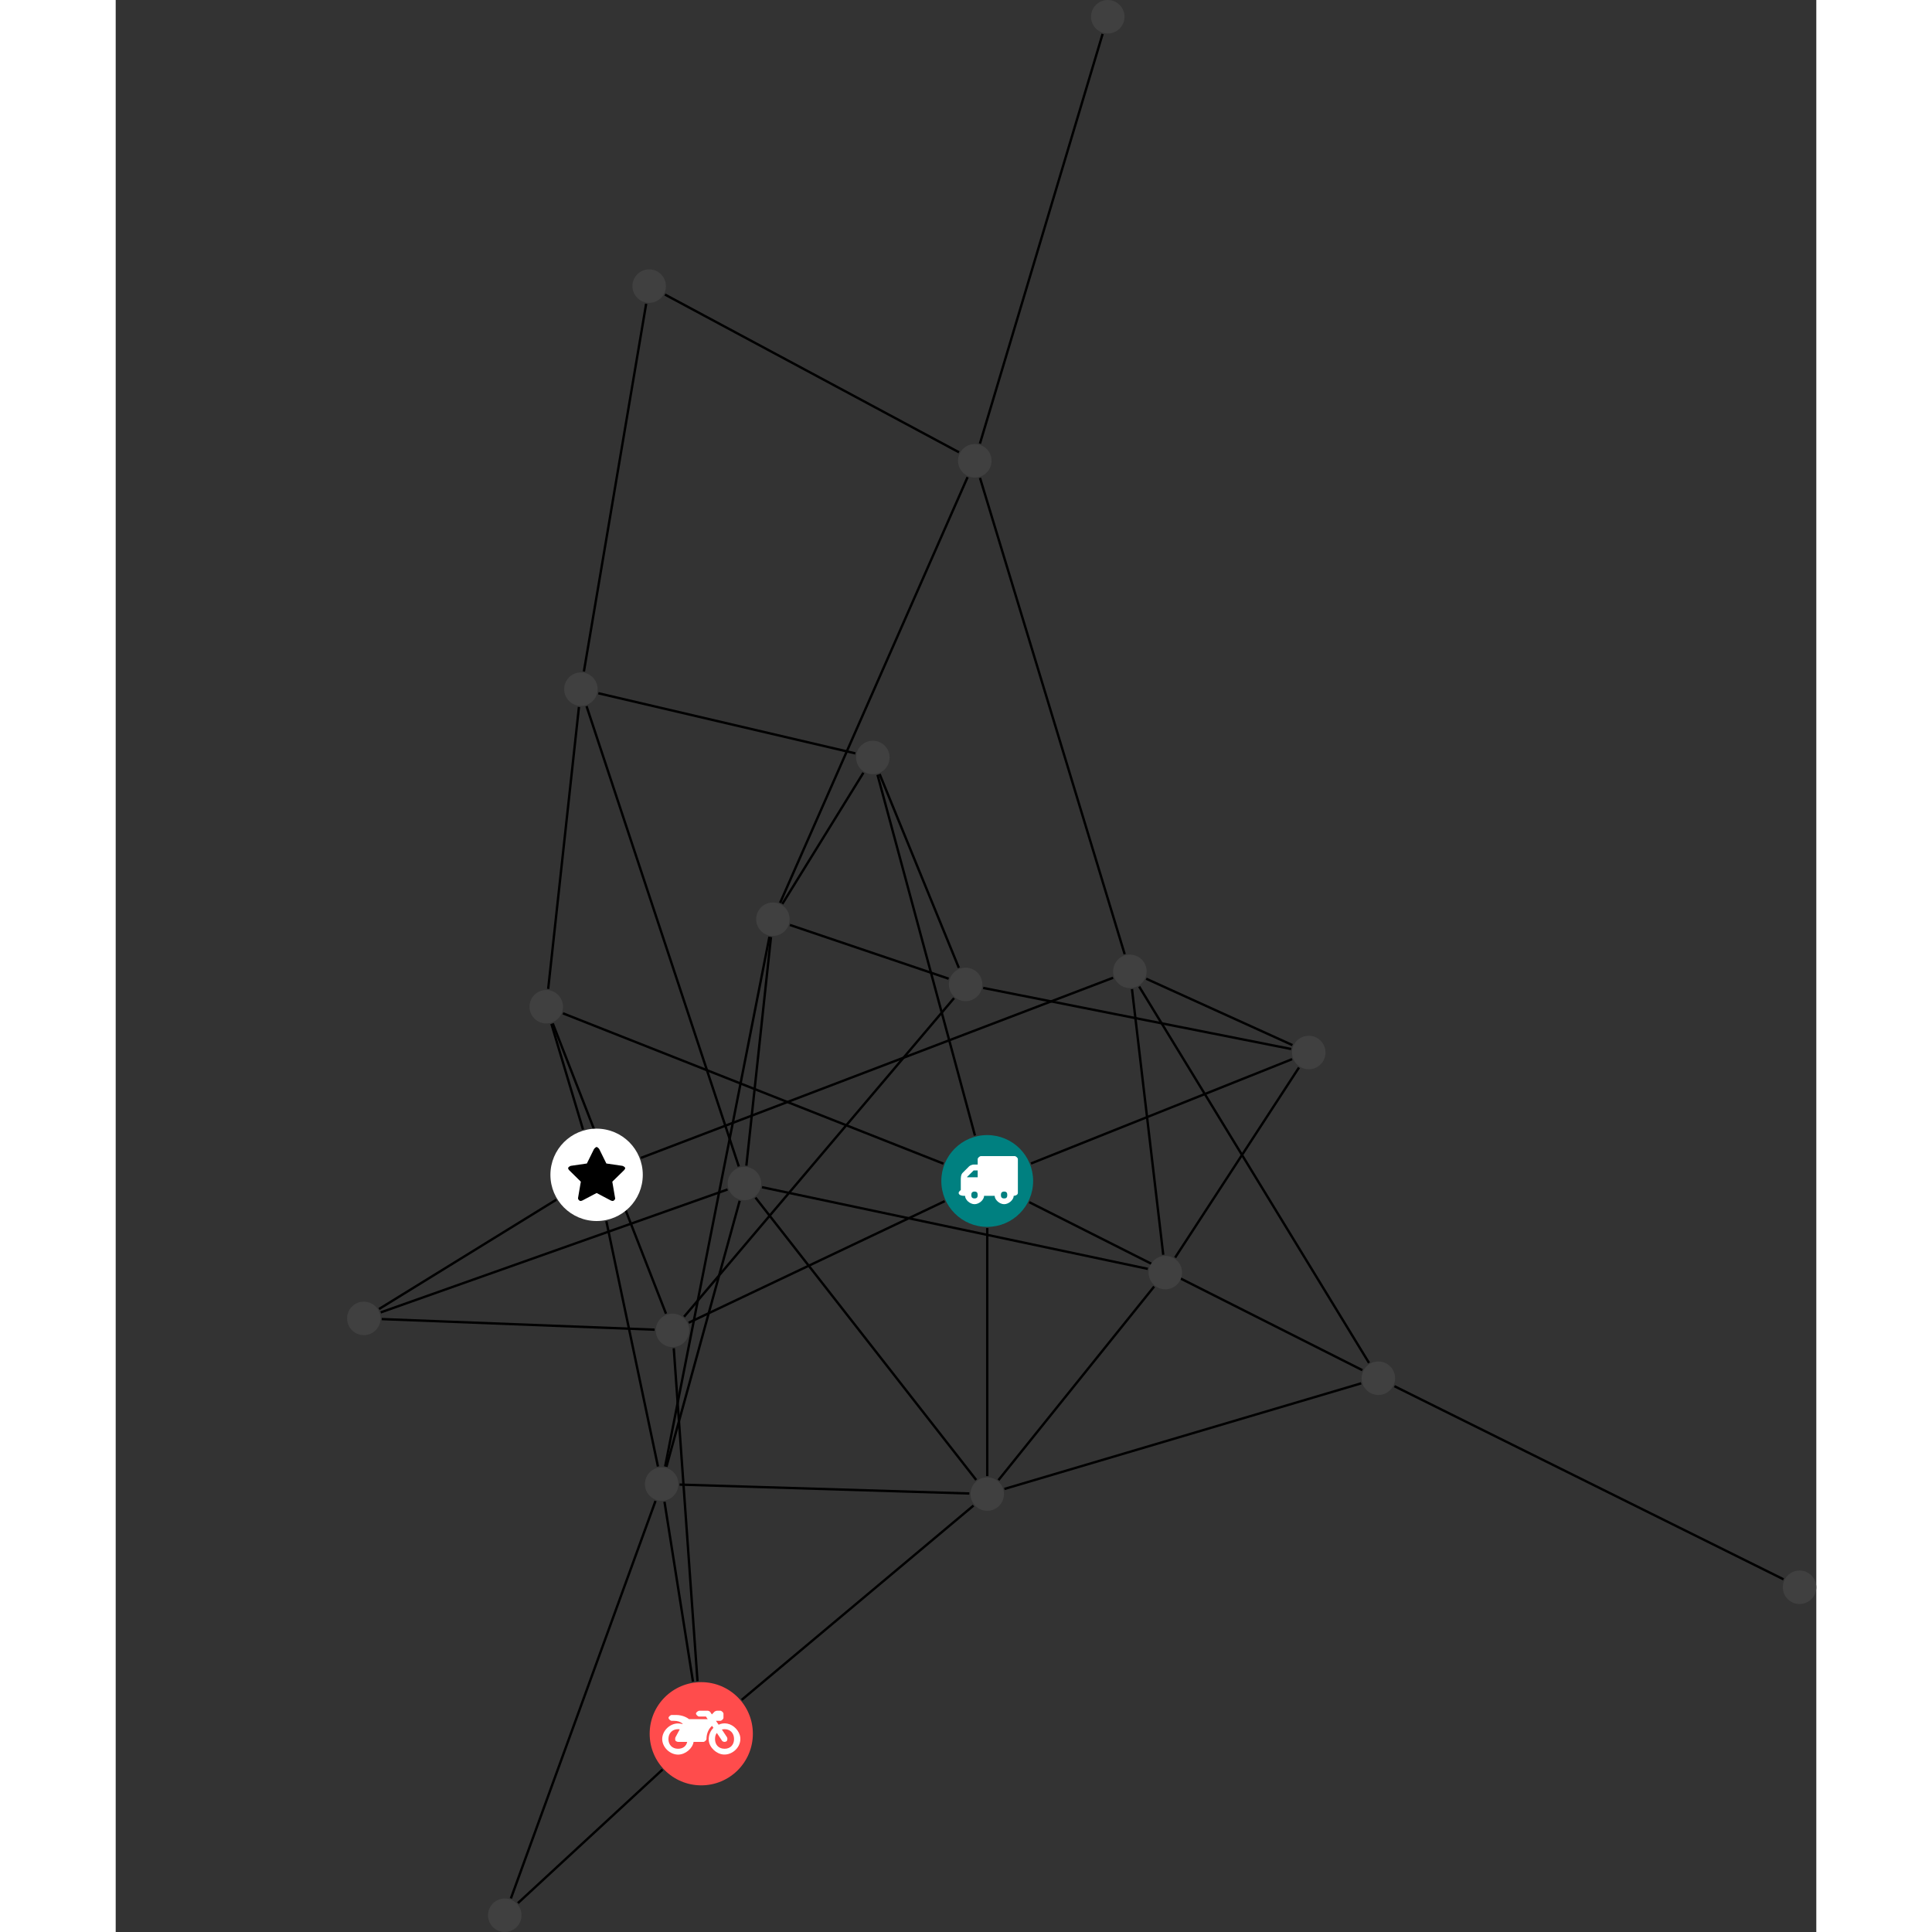 <?xml version="1.0" encoding="UTF-8"?>
<svg xmlns="http://www.w3.org/2000/svg" xmlns:xlink="http://www.w3.org/1999/xlink" width="325.251pt" height="325.251pt" viewBox="-38.954 0.000 286.296 325.251" version="1.1">
<rect x="-38.954" y="0.000" width="286.296" height="325.251" fill="#333333" stroke="none"/>
<defs>
<g>
<symbol overflow="visible" id="glyph0-0">
<path style="stroke:none;" d="M 1.422 -0.75 L 1.422 -7.922 L 3.562 -7.922 L 3.562 -0.891 L 1.422 -0.891 Z M 0.625 0 L 4.531 0 L 4.531 -8.812 L 0.438 -8.812 L 0.438 0 Z M 0.625 0 "/>
</symbol>
<symbol overflow="visible" id="glyph0-1">
<path style="stroke:none;" d="M 3.375 -0.844 C 3.375 -0.453 3.234 -0.266 2.844 -0.266 C 2.469 -0.266 2.297 -0.453 2.297 -0.844 C 2.297 -1.219 2.469 -1.422 2.844 -1.422 C 3.234 -1.422 3.375 -1.219 3.375 -0.844 Z M 1.594 -3.688 L 1.594 -3.859 C 1.594 -3.875 1.578 -3.875 1.594 -3.891 L 2.688 -4.969 C 2.703 -5 2.656 -4.984 2.688 -4.984 L 3.375 -4.984 L 3.375 -3.828 L 1.594 -3.828 Z M 8.359 -0.844 C 8.359 -0.453 8.219 -0.266 7.828 -0.266 C 7.453 -0.266 7.281 -0.453 7.281 -0.844 C 7.281 -1.219 7.453 -1.422 7.828 -1.422 C 8.219 -1.422 8.359 -1.219 8.359 -0.844 Z M 10.141 -6.891 C 10.141 -7.094 9.812 -7.391 9.609 -7.391 L 3.922 -7.391 C 3.719 -7.391 3.375 -7.094 3.375 -6.891 L 3.375 -5.969 L 2.672 -5.969 C 2.469 -5.969 2.078 -5.812 1.938 -5.672 L 0.844 -4.578 C 0.531 -4.266 0.531 -3.734 0.531 -3.328 L 0.531 -1.688 C 0.516 -1.688 0.172 -1.391 0.172 -1.203 C 0.172 -0.781 0.781 -0.703 1.062 -0.703 L 1.25 -0.703 C 1.25 -0.047 2.062 0.703 2.844 0.703 C 3.641 0.703 4.453 -0.047 4.453 -0.703 L 6.234 -0.703 C 6.234 -0.047 7.047 0.703 7.828 0.703 C 8.625 0.703 9.438 -0.047 9.438 -0.703 C 9.547 -0.703 10.141 -0.781 10.141 -1.203 Z M 10.141 -6.891 "/>
</symbol>
<symbol overflow="visible" id="glyph0-2">
<path style="stroke:none;" d="M 12.969 -2.906 C 12.844 -3.984 11.859 -5.016 10.781 -5.219 C 10.234 -5.328 9.703 -5.219 9.328 -5.031 L 8.875 -5.688 L 9.609 -5.688 C 9.812 -5.688 10.141 -5.984 10.141 -6.188 L 10.141 -6.891 C 10.141 -7.094 9.812 -7.391 9.609 -7.391 L 9.047 -7.391 C 8.969 -7.391 8.734 -7.312 8.656 -7.25 L 8.188 -6.766 L 7.891 -7.203 C 7.828 -7.281 7.594 -7.391 7.484 -7.391 L 6.078 -7.391 C 5.906 -7.391 5.547 -7.125 5.516 -6.953 C 5.484 -6.734 5.828 -6.406 6.047 -6.406 L 7.188 -6.406 L 7.484 -5.969 L 4.344 -5.969 C 4.141 -6.125 3.375 -6.672 2.141 -6.672 L 1.422 -6.672 C 1.219 -6.672 0.891 -6.375 0.891 -6.188 C 0.891 -5.984 1.219 -5.688 1.422 -5.688 L 1.781 -5.688 C 2.484 -5.688 2.906 -5.516 3.281 -5.188 L 3.25 -5.141 C 3.078 -5.188 2.797 -5.25 2.5 -5.25 C 1.109 -5.25 -0.172 -4 -0.172 -2.625 C -0.172 -1.25 1.109 0 2.5 0 C 3.75 0 4.953 -1.062 5.109 -2.141 L 6.766 -2.141 C 6.969 -2.141 7.281 -2.438 7.281 -2.625 C 7.281 -3.609 7.688 -4.391 8.219 -4.844 L 8.453 -4.5 C 7.969 -4.062 7.578 -3.203 7.672 -2.359 C 7.781 -1.172 8.969 -0.094 10.141 -0.016 C 11.703 0.094 13.156 -1.344 12.969 -2.906 Z M 2.5 -0.984 C 1.516 -0.984 0.875 -1.641 0.875 -2.625 C 0.875 -3.594 1.516 -4.281 2.5 -4.281 C 2.672 -4.281 2.844 -4.234 2.781 -4.25 L 2.047 -2.891 C 2 -2.781 2 -2.469 2.047 -2.359 C 2.125 -2.25 2.375 -2.141 2.5 -2.141 L 4.031 -2.141 C 3.891 -1.453 3.344 -0.984 2.5 -0.984 Z M 10.328 -0.984 C 9.344 -0.984 8.719 -1.641 8.719 -2.625 C 8.719 -3.109 8.859 -3.469 9.031 -3.641 L 9.906 -2.328 C 9.969 -2.219 10.203 -2.141 10.328 -2.141 C 10.391 -2.141 10.594 -2.188 10.641 -2.234 C 10.812 -2.344 10.844 -2.75 10.734 -2.922 L 9.875 -4.219 C 9.859 -4.219 10.094 -4.281 10.328 -4.281 C 11.297 -4.281 11.922 -3.594 11.922 -2.625 C 11.922 -1.641 11.297 -0.984 10.328 -0.984 Z M 10.328 -0.984 "/>
</symbol>
<symbol overflow="visible" id="glyph0-3">
<path style="stroke:none;" d="M 9.438 -5.078 C 9.438 -5.25 9.078 -5.453 8.938 -5.469 L 6.266 -5.859 L 5.078 -8.266 C 5.031 -8.375 4.75 -8.641 4.625 -8.641 C 4.5 -8.641 4.234 -8.375 4.172 -8.266 L 2.984 -5.859 L 0.312 -5.469 C 0.172 -5.453 -0.172 -5.25 -0.172 -5.078 C -0.172 -4.969 -0.062 -4.781 0.016 -4.719 L 1.969 -2.797 L 1.5 -0.062 C 1.5 -0.016 1.5 0.016 1.5 0.047 C 1.5 0.203 1.75 0.453 1.906 0.453 C 1.984 0.453 2.188 0.406 2.25 0.359 L 4.625 -0.891 L 7 0.359 C 7.062 0.406 7.266 0.453 7.344 0.453 C 7.5 0.453 7.75 0.203 7.75 0.047 C 7.75 0.016 7.75 -0.016 7.734 -0.062 L 7.266 -2.797 L 9.234 -4.719 C 9.297 -4.781 9.438 -4.969 9.438 -5.078 Z M 9.438 -5.078 "/>
</symbol>
</g>
<clipPath id="clip1">
  <path d="M 23 292 L 59 292 L 59 325.25 L 23 325.25 Z M 23 292 "/>
</clipPath>
<clipPath id="clip2">
  <path d="M 21 247 L 58 247 L 58 325.25 L 21 325.25 Z M 21 247 "/>
</clipPath>
<clipPath id="clip3">
  <path d="M 170 227 L 247.344 227 L 247.344 272 L 170 272 Z M 170 227 "/>
</clipPath>
<clipPath id="clip4">
  <path d="M 23 319 L 30 319 L 30 325.25 L 23 325.25 Z M 23 319 "/>
</clipPath>
<clipPath id="clip5">
  <path d="M 241 264 L 247.344 264 L 247.344 271 L 241 271 Z M 241 264 "/>
</clipPath>
</defs>
<g id="surface1">
<path style="fill:none;stroke-width:0.399;stroke-linecap:butt;stroke-linejoin:miter;stroke:rgb(0%,0%,0%);stroke-opacity:1;stroke-miterlimit:10;" d="M 0.002 -7.928 L 0.002 -49.686 " transform="matrix(1,0,0,-1,107.768,198.818)"/>
<path style="fill:none;stroke-width:0.399;stroke-linecap:butt;stroke-linejoin:miter;stroke:rgb(0%,0%,0%);stroke-opacity:1;stroke-miterlimit:10;" d="M -7.373 2.916 L -71.432 28.228 " transform="matrix(1,0,0,-1,107.768,198.818)"/>
<path style="fill:none;stroke-width:0.399;stroke-linecap:butt;stroke-linejoin:miter;stroke:rgb(0%,0%,0%);stroke-opacity:1;stroke-miterlimit:10;" d="M 7.365 2.943 L 51.326 20.509 " transform="matrix(1,0,0,-1,107.768,198.818)"/>
<path style="fill:none;stroke-width:0.399;stroke-linecap:butt;stroke-linejoin:miter;stroke:rgb(0%,0%,0%);stroke-opacity:1;stroke-miterlimit:10;" d="M -7.163 -3.401 L -50.256 -23.858 " transform="matrix(1,0,0,-1,107.768,198.818)"/>
<path style="fill:none;stroke-width:0.399;stroke-linecap:butt;stroke-linejoin:miter;stroke:rgb(0%,0%,0%);stroke-opacity:1;stroke-miterlimit:10;" d="M -2.069 7.654 L -18.471 68.384 " transform="matrix(1,0,0,-1,107.768,198.818)"/>
<path style="fill:none;stroke-width:0.399;stroke-linecap:butt;stroke-linejoin:miter;stroke:rgb(0%,0%,0%);stroke-opacity:1;stroke-miterlimit:10;" d="M 7.08 -3.569 L 63.154 -31.85 " transform="matrix(1,0,0,-1,107.768,198.818)"/>
<path style="fill:none;stroke-width:0.399;stroke-linecap:butt;stroke-linejoin:miter;stroke:rgb(0%,0%,0%);stroke-opacity:1;stroke-miterlimit:10;" d="M -2.311 -54.643 L -41.334 -87.35 " transform="matrix(1,0,0,-1,107.768,198.818)"/>
<path style="fill:none;stroke-width:0.399;stroke-linecap:butt;stroke-linejoin:miter;stroke:rgb(0%,0%,0%);stroke-opacity:1;stroke-miterlimit:10;" d="M -3.014 -52.612 L -51.791 -51.112 " transform="matrix(1,0,0,-1,107.768,198.818)"/>
<path style="fill:none;stroke-width:0.399;stroke-linecap:butt;stroke-linejoin:miter;stroke:rgb(0%,0%,0%);stroke-opacity:1;stroke-miterlimit:10;" d="M -1.858 -50.327 L -39.014 -2.799 " transform="matrix(1,0,0,-1,107.768,198.818)"/>
<path style="fill:none;stroke-width:0.399;stroke-linecap:butt;stroke-linejoin:miter;stroke:rgb(0%,0%,0%);stroke-opacity:1;stroke-miterlimit:10;" d="M 1.892 -50.354 L 28.095 -17.772 " transform="matrix(1,0,0,-1,107.768,198.818)"/>
<path style="fill:none;stroke-width:0.399;stroke-linecap:butt;stroke-linejoin:miter;stroke:rgb(0%,0%,0%);stroke-opacity:1;stroke-miterlimit:10;" d="M 2.892 -51.846 L 62.955 -34.065 " transform="matrix(1,0,0,-1,107.768,198.818)"/>
<path style="fill:none;stroke-width:0.399;stroke-linecap:butt;stroke-linejoin:miter;stroke:rgb(0%,0%,0%);stroke-opacity:1;stroke-miterlimit:10;" d="M 19.427 193.111 L -1.229 124.138 " transform="matrix(1,0,0,-1,107.768,198.818)"/>
<path style="fill:none;stroke-width:0.399;stroke-linecap:butt;stroke-linejoin:miter;stroke:rgb(0%,0%,0%);stroke-opacity:1;stroke-miterlimit:10;" d="M -49.538 -84.28 L -54.334 -54.002 " transform="matrix(1,0,0,-1,107.768,198.818)"/>
<g clip-path="url(#clip1)" clip-rule="nonzero">
<path style="fill:none;stroke-width:0.399;stroke-linecap:butt;stroke-linejoin:miter;stroke:rgb(0%,0%,0%);stroke-opacity:1;stroke-miterlimit:10;" d="M -54.67 -99.088 L -79.006 -121.569 " transform="matrix(1,0,0,-1,107.768,198.818)"/>
</g>
<path style="fill:none;stroke-width:0.399;stroke-linecap:butt;stroke-linejoin:miter;stroke:rgb(0%,0%,0%);stroke-opacity:1;stroke-miterlimit:10;" d="M -48.776 -84.194 L -52.772 -28.162 " transform="matrix(1,0,0,-1,107.768,198.818)"/>
<path style="fill:none;stroke-width:0.399;stroke-linecap:butt;stroke-linejoin:miter;stroke:rgb(0%,0%,0%);stroke-opacity:1;stroke-miterlimit:10;" d="M -55.432 -48.069 L -64.12 -6.768 " transform="matrix(1,0,0,-1,107.768,198.818)"/>
<path style="fill:none;stroke-width:0.399;stroke-linecap:butt;stroke-linejoin:miter;stroke:rgb(0%,0%,0%);stroke-opacity:1;stroke-miterlimit:10;" d="M -54.006 -48.112 L -41.674 -3.33 " transform="matrix(1,0,0,-1,107.768,198.818)"/>
<path style="fill:none;stroke-width:0.399;stroke-linecap:butt;stroke-linejoin:miter;stroke:rgb(0%,0%,0%);stroke-opacity:1;stroke-miterlimit:10;" d="M -54.225 -48.061 L -36.666 41.107 " transform="matrix(1,0,0,-1,107.768,198.818)"/>
<g clip-path="url(#clip2)" clip-rule="nonzero">
<path style="fill:none;stroke-width:0.399;stroke-linecap:butt;stroke-linejoin:miter;stroke:rgb(0%,0%,0%);stroke-opacity:1;stroke-miterlimit:10;" d="M -55.842 -53.858 L -80.19 -120.78 " transform="matrix(1,0,0,-1,107.768,198.818)"/>
</g>
<path style="fill:none;stroke-width:0.399;stroke-linecap:butt;stroke-linejoin:miter;stroke:rgb(0%,0%,0%);stroke-opacity:1;stroke-miterlimit:10;" d="M -6.498 34.056 L -33.221 43.103 " transform="matrix(1,0,0,-1,107.768,198.818)"/>
<path style="fill:none;stroke-width:0.399;stroke-linecap:butt;stroke-linejoin:miter;stroke:rgb(0%,0%,0%);stroke-opacity:1;stroke-miterlimit:10;" d="M -0.678 32.502 L 51.169 22.216 " transform="matrix(1,0,0,-1,107.768,198.818)"/>
<path style="fill:none;stroke-width:0.399;stroke-linecap:butt;stroke-linejoin:miter;stroke:rgb(0%,0%,0%);stroke-opacity:1;stroke-miterlimit:10;" d="M -5.588 30.787 L -51.034 -22.85 " transform="matrix(1,0,0,-1,107.768,198.818)"/>
<path style="fill:none;stroke-width:0.399;stroke-linecap:butt;stroke-linejoin:miter;stroke:rgb(0%,0%,0%);stroke-opacity:1;stroke-miterlimit:10;" d="M -4.78 35.884 L -18.116 68.505 " transform="matrix(1,0,0,-1,107.768,198.818)"/>
<path style="fill:none;stroke-width:0.399;stroke-linecap:butt;stroke-linejoin:miter;stroke:rgb(0%,0%,0%);stroke-opacity:1;stroke-miterlimit:10;" d="M 21.193 34.216 L -58.311 3.881 " transform="matrix(1,0,0,-1,107.768,198.818)"/>
<path style="fill:none;stroke-width:0.399;stroke-linecap:butt;stroke-linejoin:miter;stroke:rgb(0%,0%,0%);stroke-opacity:1;stroke-miterlimit:10;" d="M 23.138 38.181 L -1.217 118.361 " transform="matrix(1,0,0,-1,107.768,198.818)"/>
<path style="fill:none;stroke-width:0.399;stroke-linecap:butt;stroke-linejoin:miter;stroke:rgb(0%,0%,0%);stroke-opacity:1;stroke-miterlimit:10;" d="M 26.763 34.048 L 51.38 22.877 " transform="matrix(1,0,0,-1,107.768,198.818)"/>
<path style="fill:none;stroke-width:0.399;stroke-linecap:butt;stroke-linejoin:miter;stroke:rgb(0%,0%,0%);stroke-opacity:1;stroke-miterlimit:10;" d="M 24.369 32.298 L 29.634 -12.424 " transform="matrix(1,0,0,-1,107.768,198.818)"/>
<path style="fill:none;stroke-width:0.399;stroke-linecap:butt;stroke-linejoin:miter;stroke:rgb(0%,0%,0%);stroke-opacity:1;stroke-miterlimit:10;" d="M 25.587 32.72 L 64.275 -30.631 " transform="matrix(1,0,0,-1,107.768,198.818)"/>
<path style="fill:none;stroke-width:0.399;stroke-linecap:butt;stroke-linejoin:miter;stroke:rgb(0%,0%,0%);stroke-opacity:1;stroke-miterlimit:10;" d="M -72.549 -3.151 L -102.381 -21.549 " transform="matrix(1,0,0,-1,107.768,198.818)"/>
<path style="fill:none;stroke-width:0.399;stroke-linecap:butt;stroke-linejoin:miter;stroke:rgb(0%,0%,0%);stroke-opacity:1;stroke-miterlimit:10;" d="M -68.053 8.677 L -73.373 26.447 " transform="matrix(1,0,0,-1,107.768,198.818)"/>
<path style="fill:none;stroke-width:0.399;stroke-linecap:butt;stroke-linejoin:miter;stroke:rgb(0%,0%,0%);stroke-opacity:1;stroke-miterlimit:10;" d="M -102.108 -22.123 L -43.717 -1.428 " transform="matrix(1,0,0,-1,107.768,198.818)"/>
<path style="fill:none;stroke-width:0.399;stroke-linecap:butt;stroke-linejoin:miter;stroke:rgb(0%,0%,0%);stroke-opacity:1;stroke-miterlimit:10;" d="M -101.936 -23.248 L -55.998 -25.034 " transform="matrix(1,0,0,-1,107.768,198.818)"/>
<path style="fill:none;stroke-width:0.399;stroke-linecap:butt;stroke-linejoin:miter;stroke:rgb(0%,0%,0%);stroke-opacity:1;stroke-miterlimit:10;" d="M -73.143 26.525 L -54.081 -22.338 " transform="matrix(1,0,0,-1,107.768,198.818)"/>
<path style="fill:none;stroke-width:0.399;stroke-linecap:butt;stroke-linejoin:miter;stroke:rgb(0%,0%,0%);stroke-opacity:1;stroke-miterlimit:10;" d="M -73.913 32.338 L -68.733 79.798 " transform="matrix(1,0,0,-1,107.768,198.818)"/>
<path style="fill:none;stroke-width:0.399;stroke-linecap:butt;stroke-linejoin:miter;stroke:rgb(0%,0%,0%);stroke-opacity:1;stroke-miterlimit:10;" d="M -40.549 2.58 L -36.405 41.068 " transform="matrix(1,0,0,-1,107.768,198.818)"/>
<path style="fill:none;stroke-width:0.399;stroke-linecap:butt;stroke-linejoin:miter;stroke:rgb(0%,0%,0%);stroke-opacity:1;stroke-miterlimit:10;" d="M -37.92 -1.045 L 27.033 -14.795 " transform="matrix(1,0,0,-1,107.768,198.818)"/>
<path style="fill:none;stroke-width:0.399;stroke-linecap:butt;stroke-linejoin:miter;stroke:rgb(0%,0%,0%);stroke-opacity:1;stroke-miterlimit:10;" d="M -41.823 2.443 L -67.456 79.935 " transform="matrix(1,0,0,-1,107.768,198.818)"/>
<path style="fill:none;stroke-width:0.399;stroke-linecap:butt;stroke-linejoin:miter;stroke:rgb(0%,0%,0%);stroke-opacity:1;stroke-miterlimit:10;" d="M -34.866 46.83 L -3.311 118.486 " transform="matrix(1,0,0,-1,107.768,198.818)"/>
<path style="fill:none;stroke-width:0.399;stroke-linecap:butt;stroke-linejoin:miter;stroke:rgb(0%,0%,0%);stroke-opacity:1;stroke-miterlimit:10;" d="M -34.495 46.638 L -20.846 68.728 " transform="matrix(1,0,0,-1,107.768,198.818)"/>
<path style="fill:none;stroke-width:0.399;stroke-linecap:butt;stroke-linejoin:miter;stroke:rgb(0%,0%,0%);stroke-opacity:1;stroke-miterlimit:10;" d="M -4.752 122.673 L -54.252 149.228 " transform="matrix(1,0,0,-1,107.768,198.818)"/>
<path style="fill:none;stroke-width:0.399;stroke-linecap:butt;stroke-linejoin:miter;stroke:rgb(0%,0%,0%);stroke-opacity:1;stroke-miterlimit:10;" d="M 52.482 19.099 L 31.634 -12.893 " transform="matrix(1,0,0,-1,107.768,198.818)"/>
<g clip-path="url(#clip3)" clip-rule="nonzero">
<path style="fill:none;stroke-width:0.399;stroke-linecap:butt;stroke-linejoin:miter;stroke:rgb(0%,0%,0%);stroke-opacity:1;stroke-miterlimit:10;" d="M 134.052 -67.057 L 68.552 -34.549 " transform="matrix(1,0,0,-1,107.768,198.818)"/>
</g>
<path style="fill:none;stroke-width:0.399;stroke-linecap:butt;stroke-linejoin:miter;stroke:rgb(0%,0%,0%);stroke-opacity:1;stroke-miterlimit:10;" d="M -22.198 71.986 L -65.467 82.111 " transform="matrix(1,0,0,-1,107.768,198.818)"/>
<path style="fill:none;stroke-width:0.399;stroke-linecap:butt;stroke-linejoin:miter;stroke:rgb(0%,0%,0%);stroke-opacity:1;stroke-miterlimit:10;" d="M -57.416 147.681 L -67.901 85.775 " transform="matrix(1,0,0,-1,107.768,198.818)"/>
<path style=" stroke:none;fill-rule:nonzero;fill:rgb(0%,50%,50%);fill-opacity:1;" d="M 115.496 198.816 C 115.496 194.551 112.035 191.09 107.77 191.09 C 103.5 191.09 100.039 194.551 100.039 198.816 C 100.039 203.086 103.5 206.547 107.77 206.547 C 112.035 206.547 115.496 203.086 115.496 198.816 Z M 115.496 198.816 "/>
<g style="fill:rgb(100%,100%,100%);fill-opacity:1;">
  <use xlink:href="#glyph0-1" x="102.786" y="202.021"/>
</g>
<path style=" stroke:none;fill-rule:nonzero;fill:rgb(25%,25%,25%);fill-opacity:1;" d="M 110.586 251.52 C 110.586 249.965 109.324 248.703 107.77 248.703 C 106.211 248.703 104.949 249.965 104.949 251.52 C 104.949 253.078 106.211 254.34 107.77 254.34 C 109.324 254.34 110.586 253.078 110.586 251.52 Z M 110.586 251.52 "/>
<path style=" stroke:none;fill-rule:nonzero;fill:rgb(25%,25%,25%);fill-opacity:1;" d="M 130.879 2.816 C 130.879 1.262 129.617 0 128.059 0 C 126.504 0 125.242 1.262 125.242 2.816 C 125.242 4.375 126.504 5.637 128.059 5.637 C 129.617 5.637 130.879 4.375 130.879 2.816 Z M 130.879 2.816 "/>
<path style=" stroke:none;fill-rule:nonzero;fill:rgb(100%,29.999%,29.999%);fill-opacity:1;" d="M 68.312 291.875 C 68.312 287.078 64.422 283.188 59.625 283.188 C 54.828 283.188 50.938 287.078 50.938 291.875 C 50.938 296.672 54.828 300.562 59.625 300.562 C 64.422 300.562 68.312 296.672 68.312 291.875 Z M 68.312 291.875 "/>
<g style="fill:rgb(100%,100%,100%);fill-opacity:1;">
  <use xlink:href="#glyph0-2" x="53.223" y="295.387"/>
</g>
<path style=" stroke:none;fill-rule:nonzero;fill:rgb(25%,25%,25%);fill-opacity:1;" d="M 55.777 249.84 C 55.777 248.281 54.516 247.02 52.961 247.02 C 51.402 247.02 50.141 248.281 50.141 249.84 C 50.141 251.395 51.402 252.656 52.961 252.656 C 54.516 252.656 55.777 251.395 55.777 249.84 Z M 55.777 249.84 "/>
<path style=" stroke:none;fill-rule:nonzero;fill:rgb(25%,25%,25%);fill-opacity:1;" d="M 106.945 165.73 C 106.945 164.172 105.684 162.91 104.129 162.91 C 102.574 162.91 101.312 164.172 101.312 165.73 C 101.312 167.285 102.574 168.547 104.129 168.547 C 105.684 168.547 106.945 167.285 106.945 165.73 Z M 106.945 165.73 "/>
<path style=" stroke:none;fill-rule:nonzero;fill:rgb(25%,25%,25%);fill-opacity:1;" d="M 134.602 163.523 C 134.602 161.969 133.34 160.707 131.781 160.707 C 130.227 160.707 128.965 161.969 128.965 163.523 C 128.965 165.082 130.227 166.344 131.781 166.344 C 133.34 166.344 134.602 165.082 134.602 163.523 Z M 134.602 163.523 "/>
<path style=" stroke:none;fill-rule:nonzero;fill:rgb(100%,100%,100%);fill-opacity:1;" d="M 49.781 197.781 C 49.781 193.488 46.301 190.008 42.008 190.008 C 37.711 190.008 34.23 193.488 34.23 197.781 C 34.23 202.078 37.711 205.559 42.008 205.559 C 46.301 205.559 49.781 202.078 49.781 197.781 Z M 49.781 197.781 "/>
<g style="fill:rgb(0%,0%,0%);fill-opacity:1;">
  <use xlink:href="#glyph0-3" x="37.383" y="201.733"/>
</g>
<path style=" stroke:none;fill-rule:nonzero;fill:rgb(25%,25%,25%);fill-opacity:1;" d="M 5.637 221.949 C 5.637 220.395 4.375 219.133 2.816 219.133 C 1.262 219.133 0 220.395 0 221.949 C 0 223.508 1.262 224.77 2.816 224.77 C 4.375 224.77 5.637 223.508 5.637 221.949 Z M 5.637 221.949 "/>
<path style=" stroke:none;fill-rule:nonzero;fill:rgb(25%,25%,25%);fill-opacity:1;" d="M 36.348 169.48 C 36.348 167.922 35.086 166.66 33.527 166.66 C 31.973 166.66 30.711 167.922 30.711 169.48 C 30.711 171.035 31.973 172.297 33.527 172.297 C 35.086 172.297 36.348 171.035 36.348 169.48 Z M 36.348 169.48 "/>
<path style=" stroke:none;fill-rule:nonzero;fill:rgb(25%,25%,25%);fill-opacity:1;" d="M 69.711 199.238 C 69.711 197.684 68.449 196.422 66.895 196.422 C 65.336 196.422 64.074 197.684 64.074 199.238 C 64.074 200.797 65.336 202.059 66.895 202.059 C 68.449 202.059 69.711 200.797 69.711 199.238 Z M 69.711 199.238 "/>
<path style=" stroke:none;fill-rule:nonzero;fill:rgb(25%,25%,25%);fill-opacity:1;" d="M 74.504 154.75 C 74.504 153.195 73.242 151.934 71.688 151.934 C 70.129 151.934 68.867 153.195 68.867 154.75 C 68.867 156.305 70.129 157.566 71.688 157.566 C 73.242 157.566 74.504 156.305 74.504 154.75 Z M 74.504 154.75 "/>
<path style=" stroke:none;fill-rule:nonzero;fill:rgb(25%,25%,25%);fill-opacity:1;" d="M 108.492 77.57 C 108.492 76.016 107.23 74.754 105.672 74.754 C 104.117 74.754 102.855 76.016 102.855 77.57 C 102.855 79.129 104.117 80.391 105.672 80.391 C 107.23 80.391 108.492 79.129 108.492 77.57 Z M 108.492 77.57 "/>
<g clip-path="url(#clip4)" clip-rule="nonzero">
<path style=" stroke:none;fill-rule:nonzero;fill:rgb(25%,25%,25%);fill-opacity:1;" d="M 29.363 322.434 C 29.363 320.875 28.102 319.613 26.547 319.613 C 24.988 319.613 23.727 320.875 23.727 322.434 C 23.727 323.988 24.988 325.25 26.547 325.25 C 28.102 325.25 29.363 323.988 29.363 322.434 Z M 29.363 322.434 "/>
</g>
<path style=" stroke:none;fill-rule:nonzero;fill:rgb(25%,25%,25%);fill-opacity:1;" d="M 164.715 177.191 C 164.715 175.633 163.453 174.371 161.898 174.371 C 160.34 174.371 159.078 175.633 159.078 177.191 C 159.078 178.746 160.34 180.008 161.898 180.008 C 163.453 180.008 164.715 178.746 164.715 177.191 Z M 164.715 177.191 "/>
<path style=" stroke:none;fill-rule:nonzero;fill:rgb(25%,25%,25%);fill-opacity:1;" d="M 57.602 223.969 C 57.602 222.414 56.34 221.152 54.785 221.152 C 53.227 221.152 51.965 222.414 51.965 223.969 C 51.965 225.523 53.227 226.785 54.785 226.785 C 56.34 226.785 57.602 225.523 57.602 223.969 Z M 57.602 223.969 "/>
<g clip-path="url(#clip5)" clip-rule="nonzero">
<path style=" stroke:none;fill-rule:nonzero;fill:rgb(25%,25%,25%);fill-opacity:1;" d="M 247.344 267.219 C 247.344 265.66 246.082 264.398 244.523 264.398 C 242.969 264.398 241.707 265.66 241.707 267.219 C 241.707 268.773 242.969 270.035 244.523 270.035 C 246.082 270.035 247.344 268.773 247.344 267.219 Z M 247.344 267.219 "/>
</g>
<path style=" stroke:none;fill-rule:nonzero;fill:rgb(25%,25%,25%);fill-opacity:1;" d="M 91.328 127.523 C 91.328 125.965 90.066 124.703 88.508 124.703 C 86.953 124.703 85.691 125.965 85.691 127.523 C 85.691 129.078 86.953 130.34 88.508 130.34 C 90.066 130.34 91.328 129.078 91.328 127.523 Z M 91.328 127.523 "/>
<path style=" stroke:none;fill-rule:nonzero;fill:rgb(25%,25%,25%);fill-opacity:1;" d="M 140.57 214.238 C 140.57 212.68 139.309 211.422 137.754 211.422 C 136.195 211.422 134.934 212.68 134.934 214.238 C 134.934 215.793 136.195 217.055 137.754 217.055 C 139.309 217.055 140.57 215.793 140.57 214.238 Z M 140.57 214.238 "/>
<path style=" stroke:none;fill-rule:nonzero;fill:rgb(25%,25%,25%);fill-opacity:1;" d="M 53.676 48.164 C 53.676 46.609 52.414 45.348 50.855 45.348 C 49.301 45.348 48.039 46.609 48.039 48.164 C 48.039 49.719 49.301 50.98 50.855 50.98 C 52.414 50.98 53.676 49.719 53.676 48.164 Z M 53.676 48.164 "/>
<path style=" stroke:none;fill-rule:nonzero;fill:rgb(25%,25%,25%);fill-opacity:1;" d="M 176.434 232.027 C 176.434 230.469 175.172 229.207 173.613 229.207 C 172.059 229.207 170.797 230.469 170.797 232.027 C 170.797 233.582 172.059 234.844 173.613 234.844 C 175.172 234.844 176.434 233.582 176.434 232.027 Z M 176.434 232.027 "/>
<path style=" stroke:none;fill-rule:nonzero;fill:rgb(25%,25%,25%);fill-opacity:1;" d="M 42.18 116.02 C 42.18 114.465 40.918 113.203 39.363 113.203 C 37.805 113.203 36.547 114.465 36.547 116.02 C 36.547 117.578 37.805 118.84 39.363 118.84 C 40.918 118.84 42.18 117.578 42.18 116.02 Z M 42.18 116.02 "/>
</g>
</svg>
